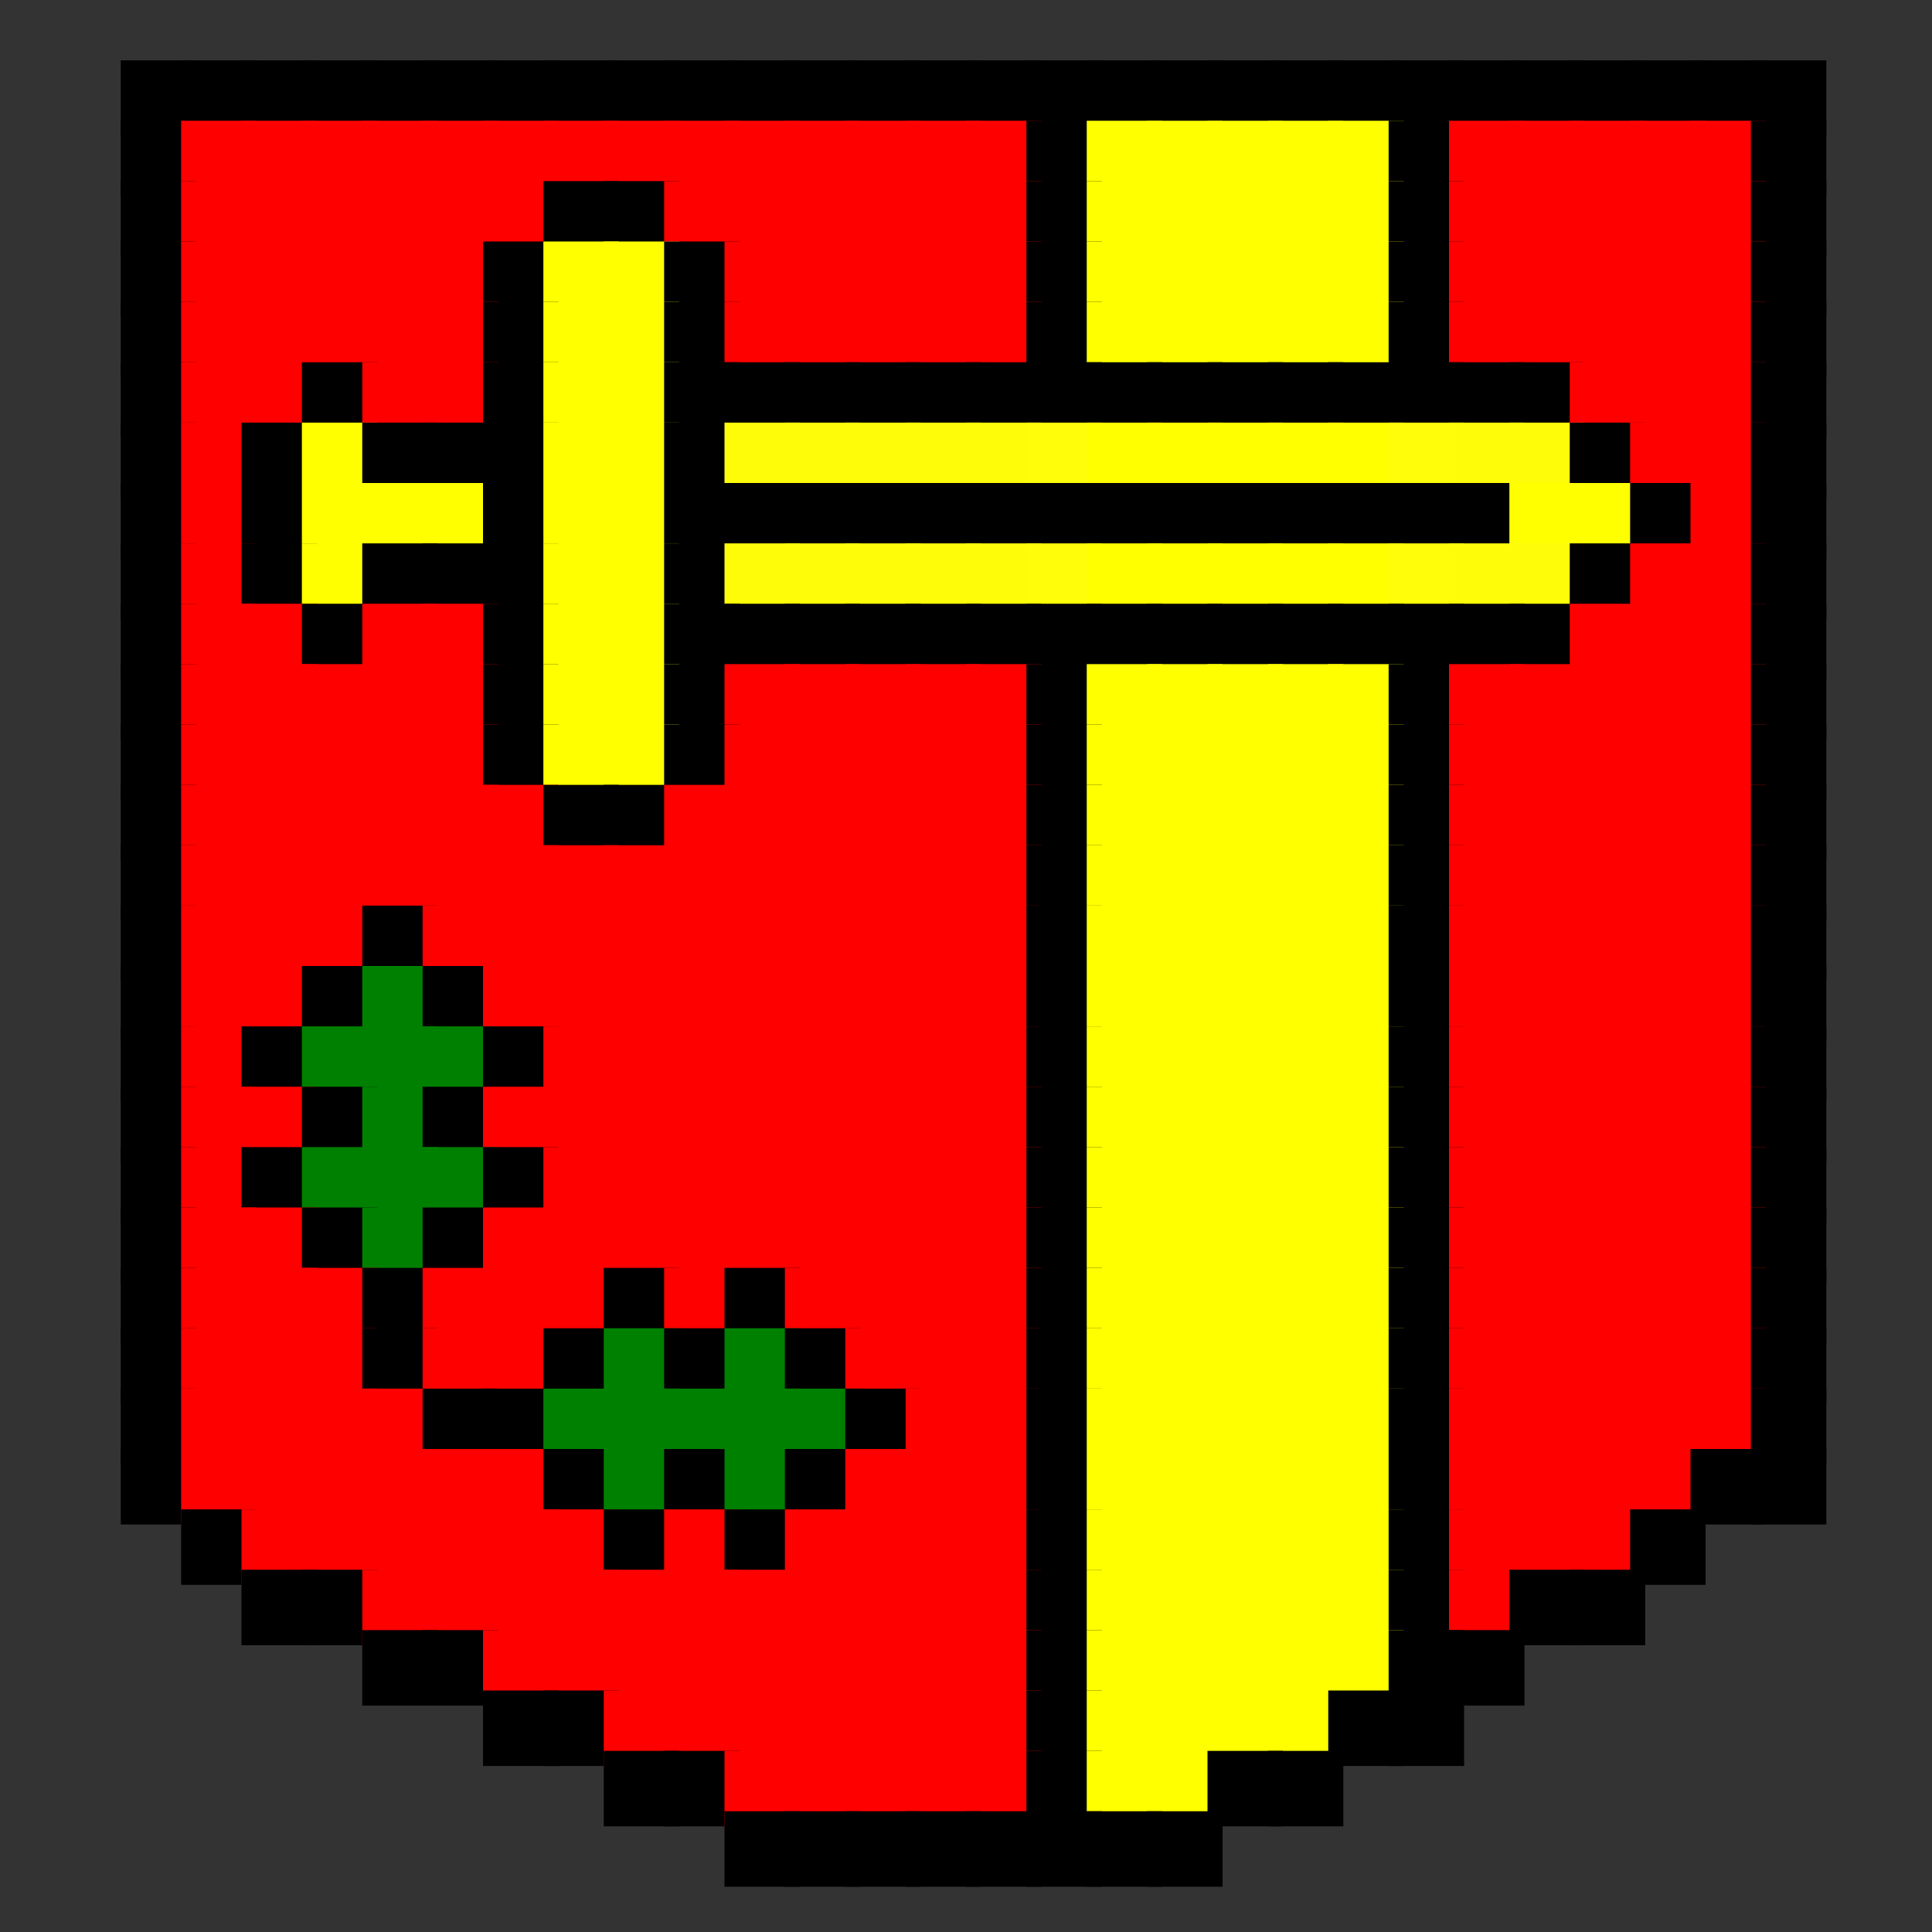 <?xml version="1.0" encoding="utf-8" ?>
<svg baseProfile="full" height="128px" version="1.1" width="128px" xmlns="http://www.w3.org/2000/svg" xmlns:ev="http://www.w3.org/2001/xml-events" xmlns:xlink="http://www.w3.org/1999/xlink"><rect width="100%" height="100%" fill="#333333" stroke="none"/><defs /><rect fill="rgb(0,0,0)" height="5px" width="5px" x="8px" y="4px" /><rect fill="rgb(0,0,0)" height="5px" width="5px" x="12px" y="4px" /><rect fill="rgb(0,0,0)" height="5px" width="5px" x="16px" y="4px" /><rect fill="rgb(0,0,0)" height="5px" width="5px" x="20px" y="4px" /><rect fill="rgb(0,0,0)" height="5px" width="5px" x="24px" y="4px" /><rect fill="rgb(0,0,0)" height="5px" width="5px" x="28px" y="4px" /><rect fill="rgb(0,0,0)" height="5px" width="5px" x="32px" y="4px" /><rect fill="rgb(0,0,0)" height="5px" width="5px" x="36px" y="4px" /><rect fill="rgb(0,0,0)" height="5px" width="5px" x="40px" y="4px" /><rect fill="rgb(0,0,0)" height="5px" width="5px" x="44px" y="4px" /><rect fill="rgb(0,0,0)" height="5px" width="5px" x="48px" y="4px" /><rect fill="rgb(0,0,0)" height="5px" width="5px" x="52px" y="4px" /><rect fill="rgb(0,0,0)" height="5px" width="5px" x="56px" y="4px" /><rect fill="rgb(0,0,0)" height="5px" width="5px" x="60px" y="4px" /><rect fill="rgb(0,0,0)" height="5px" width="5px" x="64px" y="4px" /><rect fill="rgb(0,0,0)" height="5px" width="5px" x="68px" y="4px" /><rect fill="rgb(0,0,0)" height="5px" width="5px" x="72px" y="4px" /><rect fill="rgb(0,0,0)" height="5px" width="5px" x="76px" y="4px" /><rect fill="rgb(0,0,0)" height="5px" width="5px" x="80px" y="4px" /><rect fill="rgb(0,0,0)" height="5px" width="5px" x="84px" y="4px" /><rect fill="rgb(0,0,0)" height="5px" width="5px" x="88px" y="4px" /><rect fill="rgb(0,0,0)" height="5px" width="5px" x="92px" y="4px" /><rect fill="rgb(0,0,0)" height="5px" width="5px" x="96px" y="4px" /><rect fill="rgb(0,0,0)" height="5px" width="5px" x="100px" y="4px" /><rect fill="rgb(0,0,0)" height="5px" width="5px" x="104px" y="4px" /><rect fill="rgb(0,0,0)" height="5px" width="5px" x="108px" y="4px" /><rect fill="rgb(0,0,0)" height="5px" width="5px" x="112px" y="4px" /><rect fill="rgb(0,0,0)" height="5px" width="5px" x="116px" y="4px" /><rect fill="rgb(0,0,0)" height="5px" width="5px" x="8px" y="8px" /><rect fill="rgb(255,0,0)" height="5px" width="5px" x="12px" y="8px" /><rect fill="rgb(255,0,0)" height="5px" width="5px" x="16px" y="8px" /><rect fill="rgb(255,0,0)" height="5px" width="5px" x="20px" y="8px" /><rect fill="rgb(255,0,0)" height="5px" width="5px" x="24px" y="8px" /><rect fill="rgb(255,0,0)" height="5px" width="5px" x="28px" y="8px" /><rect fill="rgb(255,0,0)" height="5px" width="5px" x="32px" y="8px" /><rect fill="rgb(255,0,0)" height="5px" width="5px" x="36px" y="8px" /><rect fill="rgb(255,0,0)" height="5px" width="5px" x="40px" y="8px" /><rect fill="rgb(255,0,0)" height="5px" width="5px" x="44px" y="8px" /><rect fill="rgb(255,0,0)" height="5px" width="5px" x="48px" y="8px" /><rect fill="rgb(255,0,0)" height="5px" width="5px" x="52px" y="8px" /><rect fill="rgb(255,0,0)" height="5px" width="5px" x="56px" y="8px" /><rect fill="rgb(255,0,0)" height="5px" width="5px" x="60px" y="8px" /><rect fill="rgb(255,0,0)" height="5px" width="5px" x="64px" y="8px" /><rect fill="rgb(0,0,0)" height="5px" width="5px" x="68px" y="8px" /><rect fill="rgb(255,255,0)" height="5px" width="5px" x="72px" y="8px" /><rect fill="rgb(255,255,0)" height="5px" width="5px" x="76px" y="8px" /><rect fill="rgb(255,255,0)" height="5px" width="5px" x="80px" y="8px" /><rect fill="rgb(255,255,0)" height="5px" width="5px" x="84px" y="8px" /><rect fill="rgb(255,255,0)" height="5px" width="5px" x="88px" y="8px" /><rect fill="rgb(0,0,0)" height="5px" width="5px" x="92px" y="8px" /><rect fill="rgb(255,0,0)" height="5px" width="5px" x="96px" y="8px" /><rect fill="rgb(255,0,0)" height="5px" width="5px" x="100px" y="8px" /><rect fill="rgb(255,0,0)" height="5px" width="5px" x="104px" y="8px" /><rect fill="rgb(255,0,0)" height="5px" width="5px" x="108px" y="8px" /><rect fill="rgb(255,0,0)" height="5px" width="5px" x="112px" y="8px" /><rect fill="rgb(0,0,0)" height="5px" width="5px" x="116px" y="8px" /><rect fill="rgb(0,0,0)" height="5px" width="5px" x="8px" y="12px" /><rect fill="rgb(255,0,0)" height="5px" width="5px" x="12px" y="12px" /><rect fill="rgb(255,0,0)" height="5px" width="5px" x="16px" y="12px" /><rect fill="rgb(255,0,0)" height="5px" width="5px" x="20px" y="12px" /><rect fill="rgb(255,0,0)" height="5px" width="5px" x="24px" y="12px" /><rect fill="rgb(255,0,0)" height="5px" width="5px" x="28px" y="12px" /><rect fill="rgb(255,0,0)" height="5px" width="5px" x="32px" y="12px" /><rect fill="rgb(0,0,0)" height="5px" width="5px" x="36px" y="12px" /><rect fill="rgb(0,0,0)" height="5px" width="5px" x="40px" y="12px" /><rect fill="rgb(255,0,0)" height="5px" width="5px" x="44px" y="12px" /><rect fill="rgb(255,0,0)" height="5px" width="5px" x="48px" y="12px" /><rect fill="rgb(255,0,0)" height="5px" width="5px" x="52px" y="12px" /><rect fill="rgb(255,0,0)" height="5px" width="5px" x="56px" y="12px" /><rect fill="rgb(255,0,0)" height="5px" width="5px" x="60px" y="12px" /><rect fill="rgb(255,0,0)" height="5px" width="5px" x="64px" y="12px" /><rect fill="rgb(0,0,0)" height="5px" width="5px" x="68px" y="12px" /><rect fill="rgb(255,255,0)" height="5px" width="5px" x="72px" y="12px" /><rect fill="rgb(255,255,0)" height="5px" width="5px" x="76px" y="12px" /><rect fill="rgb(255,255,0)" height="5px" width="5px" x="80px" y="12px" /><rect fill="rgb(255,255,0)" height="5px" width="5px" x="84px" y="12px" /><rect fill="rgb(255,255,0)" height="5px" width="5px" x="88px" y="12px" /><rect fill="rgb(0,0,0)" height="5px" width="5px" x="92px" y="12px" /><rect fill="rgb(255,0,0)" height="5px" width="5px" x="96px" y="12px" /><rect fill="rgb(255,0,0)" height="5px" width="5px" x="100px" y="12px" /><rect fill="rgb(255,0,0)" height="5px" width="5px" x="104px" y="12px" /><rect fill="rgb(255,0,0)" height="5px" width="5px" x="108px" y="12px" /><rect fill="rgb(255,0,0)" height="5px" width="5px" x="112px" y="12px" /><rect fill="rgb(0,0,0)" height="5px" width="5px" x="116px" y="12px" /><rect fill="rgb(0,0,0)" height="5px" width="5px" x="8px" y="16px" /><rect fill="rgb(255,0,0)" height="5px" width="5px" x="12px" y="16px" /><rect fill="rgb(255,0,0)" height="5px" width="5px" x="16px" y="16px" /><rect fill="rgb(255,0,0)" height="5px" width="5px" x="20px" y="16px" /><rect fill="rgb(255,0,0)" height="5px" width="5px" x="24px" y="16px" /><rect fill="rgb(255,0,0)" height="5px" width="5px" x="28px" y="16px" /><rect fill="rgb(0,0,0)" height="5px" width="5px" x="32px" y="16px" /><rect fill="rgb(255,255,0)" height="5px" width="5px" x="36px" y="16px" /><rect fill="rgb(255,255,0)" height="5px" width="5px" x="40px" y="16px" /><rect fill="rgb(0,0,0)" height="5px" width="5px" x="44px" y="16px" /><rect fill="rgb(255,0,0)" height="5px" width="5px" x="48px" y="16px" /><rect fill="rgb(255,0,0)" height="5px" width="5px" x="52px" y="16px" /><rect fill="rgb(255,0,0)" height="5px" width="5px" x="56px" y="16px" /><rect fill="rgb(255,0,0)" height="5px" width="5px" x="60px" y="16px" /><rect fill="rgb(255,0,0)" height="5px" width="5px" x="64px" y="16px" /><rect fill="rgb(0,0,0)" height="5px" width="5px" x="68px" y="16px" /><rect fill="rgb(255,255,0)" height="5px" width="5px" x="72px" y="16px" /><rect fill="rgb(255,255,0)" height="5px" width="5px" x="76px" y="16px" /><rect fill="rgb(255,255,0)" height="5px" width="5px" x="80px" y="16px" /><rect fill="rgb(255,255,0)" height="5px" width="5px" x="84px" y="16px" /><rect fill="rgb(255,255,0)" height="5px" width="5px" x="88px" y="16px" /><rect fill="rgb(0,0,0)" height="5px" width="5px" x="92px" y="16px" /><rect fill="rgb(255,0,0)" height="5px" width="5px" x="96px" y="16px" /><rect fill="rgb(255,0,0)" height="5px" width="5px" x="100px" y="16px" /><rect fill="rgb(255,0,0)" height="5px" width="5px" x="104px" y="16px" /><rect fill="rgb(255,0,0)" height="5px" width="5px" x="108px" y="16px" /><rect fill="rgb(255,0,0)" height="5px" width="5px" x="112px" y="16px" /><rect fill="rgb(0,0,0)" height="5px" width="5px" x="116px" y="16px" /><rect fill="rgb(0,0,0)" height="5px" width="5px" x="8px" y="20px" /><rect fill="rgb(255,0,0)" height="5px" width="5px" x="12px" y="20px" /><rect fill="rgb(255,0,0)" height="5px" width="5px" x="16px" y="20px" /><rect fill="rgb(255,0,0)" height="5px" width="5px" x="20px" y="20px" /><rect fill="rgb(255,0,0)" height="5px" width="5px" x="24px" y="20px" /><rect fill="rgb(255,0,0)" height="5px" width="5px" x="28px" y="20px" /><rect fill="rgb(0,0,0)" height="5px" width="5px" x="32px" y="20px" /><rect fill="rgb(255,255,0)" height="5px" width="5px" x="36px" y="20px" /><rect fill="rgb(255,255,0)" height="5px" width="5px" x="40px" y="20px" /><rect fill="rgb(0,0,0)" height="5px" width="5px" x="44px" y="20px" /><rect fill="rgb(255,0,0)" height="5px" width="5px" x="48px" y="20px" /><rect fill="rgb(255,0,0)" height="5px" width="5px" x="52px" y="20px" /><rect fill="rgb(255,0,0)" height="5px" width="5px" x="56px" y="20px" /><rect fill="rgb(255,0,0)" height="5px" width="5px" x="60px" y="20px" /><rect fill="rgb(255,0,0)" height="5px" width="5px" x="64px" y="20px" /><rect fill="rgb(0,0,0)" height="5px" width="5px" x="68px" y="20px" /><rect fill="rgb(255,255,0)" height="5px" width="5px" x="72px" y="20px" /><rect fill="rgb(255,255,0)" height="5px" width="5px" x="76px" y="20px" /><rect fill="rgb(255,255,0)" height="5px" width="5px" x="80px" y="20px" /><rect fill="rgb(255,255,0)" height="5px" width="5px" x="84px" y="20px" /><rect fill="rgb(255,255,0)" height="5px" width="5px" x="88px" y="20px" /><rect fill="rgb(0,0,0)" height="5px" width="5px" x="92px" y="20px" /><rect fill="rgb(255,0,0)" height="5px" width="5px" x="96px" y="20px" /><rect fill="rgb(255,0,0)" height="5px" width="5px" x="100px" y="20px" /><rect fill="rgb(255,0,0)" height="5px" width="5px" x="104px" y="20px" /><rect fill="rgb(255,0,0)" height="5px" width="5px" x="108px" y="20px" /><rect fill="rgb(255,0,0)" height="5px" width="5px" x="112px" y="20px" /><rect fill="rgb(0,0,0)" height="5px" width="5px" x="116px" y="20px" /><rect fill="rgb(0,0,0)" height="5px" width="5px" x="8px" y="24px" /><rect fill="rgb(255,0,0)" height="5px" width="5px" x="12px" y="24px" /><rect fill="rgb(255,0,0)" height="5px" width="5px" x="16px" y="24px" /><rect fill="rgb(0,0,0)" height="5px" width="5px" x="20px" y="24px" /><rect fill="rgb(255,0,0)" height="5px" width="5px" x="24px" y="24px" /><rect fill="rgb(255,0,0)" height="5px" width="5px" x="28px" y="24px" /><rect fill="rgb(0,0,0)" height="5px" width="5px" x="32px" y="24px" /><rect fill="rgb(255,255,0)" height="5px" width="5px" x="36px" y="24px" /><rect fill="rgb(255,255,0)" height="5px" width="5px" x="40px" y="24px" /><rect fill="rgb(0,0,0)" height="5px" width="5px" x="44px" y="24px" /><rect fill="rgb(0,0,0)" height="5px" width="5px" x="48px" y="24px" /><rect fill="rgb(0,0,0)" height="5px" width="5px" x="52px" y="24px" /><rect fill="rgb(0,0,0)" height="5px" width="5px" x="56px" y="24px" /><rect fill="rgb(0,0,0)" height="5px" width="5px" x="60px" y="24px" /><rect fill="rgb(0,0,0)" height="5px" width="5px" x="64px" y="24px" /><rect fill="rgb(0,0,0)" height="5px" width="5px" x="68px" y="24px" /><rect fill="rgb(0,0,0)" height="5px" width="5px" x="72px" y="24px" /><rect fill="rgb(0,0,0)" height="5px" width="5px" x="76px" y="24px" /><rect fill="rgb(0,0,0)" height="5px" width="5px" x="80px" y="24px" /><rect fill="rgb(0,0,0)" height="5px" width="5px" x="84px" y="24px" /><rect fill="rgb(0,0,0)" height="5px" width="5px" x="88px" y="24px" /><rect fill="rgb(0,0,0)" height="5px" width="5px" x="92px" y="24px" /><rect fill="rgb(0,0,0)" height="5px" width="5px" x="96px" y="24px" /><rect fill="rgb(0,0,0)" height="5px" width="5px" x="100px" y="24px" /><rect fill="rgb(255,0,0)" height="5px" width="5px" x="104px" y="24px" /><rect fill="rgb(255,0,0)" height="5px" width="5px" x="108px" y="24px" /><rect fill="rgb(255,0,0)" height="5px" width="5px" x="112px" y="24px" /><rect fill="rgb(0,0,0)" height="5px" width="5px" x="116px" y="24px" /><rect fill="rgb(0,0,0)" height="5px" width="5px" x="8px" y="28px" /><rect fill="rgb(255,0,0)" height="5px" width="5px" x="12px" y="28px" /><rect fill="rgb(0,0,0)" height="5px" width="5px" x="16px" y="28px" /><rect fill="rgb(255,255,0)" height="5px" width="5px" x="20px" y="28px" /><rect fill="rgb(0,0,0)" height="5px" width="5px" x="24px" y="28px" /><rect fill="rgb(0,0,0)" height="5px" width="5px" x="28px" y="28px" /><rect fill="rgb(0,0,0)" height="5px" width="5px" x="32px" y="28px" /><rect fill="rgb(255,255,0)" height="5px" width="5px" x="36px" y="28px" /><rect fill="rgb(255,255,0)" height="5px" width="5px" x="40px" y="28px" /><rect fill="rgb(0,0,0)" height="5px" width="5px" x="44px" y="28px" /><rect fill="rgb(255,252,9)" height="5px" width="5px" x="48px" y="28px" /><rect fill="rgb(255,252,9)" height="5px" width="5px" x="52px" y="28px" /><rect fill="rgb(255,252,9)" height="5px" width="5px" x="56px" y="28px" /><rect fill="rgb(255,252,9)" height="5px" width="5px" x="60px" y="28px" /><rect fill="rgb(255,252,9)" height="5px" width="5px" x="64px" y="28px" /><rect fill="rgb(255,253,9)" height="5px" width="5px" x="68px" y="28px" /><rect fill="rgb(255,255,0)" height="5px" width="5px" x="72px" y="28px" /><rect fill="rgb(255,255,0)" height="5px" width="5px" x="76px" y="28px" /><rect fill="rgb(255,255,0)" height="5px" width="5px" x="80px" y="28px" /><rect fill="rgb(255,255,0)" height="5px" width="5px" x="84px" y="28px" /><rect fill="rgb(255,255,0)" height="5px" width="5px" x="88px" y="28px" /><rect fill="rgb(255,253,9)" height="5px" width="5px" x="92px" y="28px" /><rect fill="rgb(255,252,9)" height="5px" width="5px" x="96px" y="28px" /><rect fill="rgb(255,252,9)" height="5px" width="5px" x="100px" y="28px" /><rect fill="rgb(0,0,0)" height="5px" width="5px" x="104px" y="28px" /><rect fill="rgb(255,0,0)" height="5px" width="5px" x="108px" y="28px" /><rect fill="rgb(255,0,0)" height="5px" width="5px" x="112px" y="28px" /><rect fill="rgb(0,0,0)" height="5px" width="5px" x="116px" y="28px" /><rect fill="rgb(0,0,0)" height="5px" width="5px" x="8px" y="32px" /><rect fill="rgb(255,0,0)" height="5px" width="5px" x="12px" y="32px" /><rect fill="rgb(0,0,0)" height="5px" width="5px" x="16px" y="32px" /><rect fill="rgb(255,255,0)" height="5px" width="5px" x="20px" y="32px" /><rect fill="rgb(255,255,0)" height="5px" width="5px" x="24px" y="32px" /><rect fill="rgb(255,255,0)" height="5px" width="5px" x="28px" y="32px" /><rect fill="rgb(0,0,0)" height="5px" width="5px" x="32px" y="32px" /><rect fill="rgb(255,255,0)" height="5px" width="5px" x="36px" y="32px" /><rect fill="rgb(255,255,0)" height="5px" width="5px" x="40px" y="32px" /><rect fill="rgb(0,0,0)" height="5px" width="5px" x="44px" y="32px" /><rect fill="rgb(0,0,0)" height="5px" width="5px" x="48px" y="32px" /><rect fill="rgb(0,0,0)" height="5px" width="5px" x="52px" y="32px" /><rect fill="rgb(0,0,0)" height="5px" width="5px" x="56px" y="32px" /><rect fill="rgb(0,0,0)" height="5px" width="5px" x="60px" y="32px" /><rect fill="rgb(0,0,0)" height="5px" width="5px" x="64px" y="32px" /><rect fill="rgb(0,0,0)" height="5px" width="5px" x="68px" y="32px" /><rect fill="rgb(0,0,0)" height="5px" width="5px" x="72px" y="32px" /><rect fill="rgb(0,0,0)" height="5px" width="5px" x="76px" y="32px" /><rect fill="rgb(0,0,0)" height="5px" width="5px" x="80px" y="32px" /><rect fill="rgb(0,0,0)" height="5px" width="5px" x="84px" y="32px" /><rect fill="rgb(0,0,0)" height="5px" width="5px" x="88px" y="32px" /><rect fill="rgb(0,0,0)" height="5px" width="5px" x="92px" y="32px" /><rect fill="rgb(0,0,0)" height="5px" width="5px" x="96px" y="32px" /><rect fill="rgb(255,255,0)" height="5px" width="5px" x="100px" y="32px" /><rect fill="rgb(255,255,0)" height="5px" width="5px" x="104px" y="32px" /><rect fill="rgb(0,0,0)" height="5px" width="5px" x="108px" y="32px" /><rect fill="rgb(255,0,0)" height="5px" width="5px" x="112px" y="32px" /><rect fill="rgb(0,0,0)" height="5px" width="5px" x="116px" y="32px" /><rect fill="rgb(0,0,0)" height="5px" width="5px" x="8px" y="36px" /><rect fill="rgb(255,0,0)" height="5px" width="5px" x="12px" y="36px" /><rect fill="rgb(0,0,0)" height="5px" width="5px" x="16px" y="36px" /><rect fill="rgb(255,255,0)" height="5px" width="5px" x="20px" y="36px" /><rect fill="rgb(0,0,0)" height="5px" width="5px" x="24px" y="36px" /><rect fill="rgb(0,0,0)" height="5px" width="5px" x="28px" y="36px" /><rect fill="rgb(0,0,0)" height="5px" width="5px" x="32px" y="36px" /><rect fill="rgb(255,255,0)" height="5px" width="5px" x="36px" y="36px" /><rect fill="rgb(255,255,0)" height="5px" width="5px" x="40px" y="36px" /><rect fill="rgb(0,0,0)" height="5px" width="5px" x="44px" y="36px" /><rect fill="rgb(255,252,9)" height="5px" width="5px" x="48px" y="36px" /><rect fill="rgb(255,252,9)" height="5px" width="5px" x="52px" y="36px" /><rect fill="rgb(255,252,9)" height="5px" width="5px" x="56px" y="36px" /><rect fill="rgb(255,252,9)" height="5px" width="5px" x="60px" y="36px" /><rect fill="rgb(255,252,9)" height="5px" width="5px" x="64px" y="36px" /><rect fill="rgb(255,253,9)" height="5px" width="5px" x="68px" y="36px" /><rect fill="rgb(255,255,0)" height="5px" width="5px" x="72px" y="36px" /><rect fill="rgb(255,255,0)" height="5px" width="5px" x="76px" y="36px" /><rect fill="rgb(255,255,0)" height="5px" width="5px" x="80px" y="36px" /><rect fill="rgb(255,255,0)" height="5px" width="5px" x="84px" y="36px" /><rect fill="rgb(255,255,0)" height="5px" width="5px" x="88px" y="36px" /><rect fill="rgb(255,253,9)" height="5px" width="5px" x="92px" y="36px" /><rect fill="rgb(255,252,9)" height="5px" width="5px" x="96px" y="36px" /><rect fill="rgb(255,252,9)" height="5px" width="5px" x="100px" y="36px" /><rect fill="rgb(0,0,0)" height="5px" width="5px" x="104px" y="36px" /><rect fill="rgb(255,0,0)" height="5px" width="5px" x="108px" y="36px" /><rect fill="rgb(255,0,0)" height="5px" width="5px" x="112px" y="36px" /><rect fill="rgb(0,0,0)" height="5px" width="5px" x="116px" y="36px" /><rect fill="rgb(0,0,0)" height="5px" width="5px" x="8px" y="40px" /><rect fill="rgb(255,0,0)" height="5px" width="5px" x="12px" y="40px" /><rect fill="rgb(255,0,0)" height="5px" width="5px" x="16px" y="40px" /><rect fill="rgb(0,0,0)" height="5px" width="5px" x="20px" y="40px" /><rect fill="rgb(255,0,0)" height="5px" width="5px" x="24px" y="40px" /><rect fill="rgb(255,0,0)" height="5px" width="5px" x="28px" y="40px" /><rect fill="rgb(0,0,0)" height="5px" width="5px" x="32px" y="40px" /><rect fill="rgb(255,255,0)" height="5px" width="5px" x="36px" y="40px" /><rect fill="rgb(255,255,0)" height="5px" width="5px" x="40px" y="40px" /><rect fill="rgb(0,0,0)" height="5px" width="5px" x="44px" y="40px" /><rect fill="rgb(0,0,0)" height="5px" width="5px" x="48px" y="40px" /><rect fill="rgb(0,0,0)" height="5px" width="5px" x="52px" y="40px" /><rect fill="rgb(0,0,0)" height="5px" width="5px" x="56px" y="40px" /><rect fill="rgb(0,0,0)" height="5px" width="5px" x="60px" y="40px" /><rect fill="rgb(0,0,0)" height="5px" width="5px" x="64px" y="40px" /><rect fill="rgb(0,0,0)" height="5px" width="5px" x="68px" y="40px" /><rect fill="rgb(0,0,0)" height="5px" width="5px" x="72px" y="40px" /><rect fill="rgb(0,0,0)" height="5px" width="5px" x="76px" y="40px" /><rect fill="rgb(0,0,0)" height="5px" width="5px" x="80px" y="40px" /><rect fill="rgb(0,0,0)" height="5px" width="5px" x="84px" y="40px" /><rect fill="rgb(0,0,0)" height="5px" width="5px" x="88px" y="40px" /><rect fill="rgb(0,0,0)" height="5px" width="5px" x="92px" y="40px" /><rect fill="rgb(0,0,0)" height="5px" width="5px" x="96px" y="40px" /><rect fill="rgb(0,0,0)" height="5px" width="5px" x="100px" y="40px" /><rect fill="rgb(255,0,0)" height="5px" width="5px" x="104px" y="40px" /><rect fill="rgb(255,0,0)" height="5px" width="5px" x="108px" y="40px" /><rect fill="rgb(255,0,0)" height="5px" width="5px" x="112px" y="40px" /><rect fill="rgb(0,0,0)" height="5px" width="5px" x="116px" y="40px" /><rect fill="rgb(0,0,0)" height="5px" width="5px" x="8px" y="44px" /><rect fill="rgb(255,0,0)" height="5px" width="5px" x="12px" y="44px" /><rect fill="rgb(255,0,0)" height="5px" width="5px" x="16px" y="44px" /><rect fill="rgb(255,0,0)" height="5px" width="5px" x="20px" y="44px" /><rect fill="rgb(255,0,0)" height="5px" width="5px" x="24px" y="44px" /><rect fill="rgb(255,0,0)" height="5px" width="5px" x="28px" y="44px" /><rect fill="rgb(0,0,0)" height="5px" width="5px" x="32px" y="44px" /><rect fill="rgb(255,255,0)" height="5px" width="5px" x="36px" y="44px" /><rect fill="rgb(255,255,0)" height="5px" width="5px" x="40px" y="44px" /><rect fill="rgb(0,0,0)" height="5px" width="5px" x="44px" y="44px" /><rect fill="rgb(255,0,0)" height="5px" width="5px" x="48px" y="44px" /><rect fill="rgb(255,0,0)" height="5px" width="5px" x="52px" y="44px" /><rect fill="rgb(255,0,0)" height="5px" width="5px" x="56px" y="44px" /><rect fill="rgb(255,0,0)" height="5px" width="5px" x="60px" y="44px" /><rect fill="rgb(255,0,0)" height="5px" width="5px" x="64px" y="44px" /><rect fill="rgb(0,0,0)" height="5px" width="5px" x="68px" y="44px" /><rect fill="rgb(255,255,0)" height="5px" width="5px" x="72px" y="44px" /><rect fill="rgb(255,255,0)" height="5px" width="5px" x="76px" y="44px" /><rect fill="rgb(255,255,0)" height="5px" width="5px" x="80px" y="44px" /><rect fill="rgb(255,255,0)" height="5px" width="5px" x="84px" y="44px" /><rect fill="rgb(255,255,0)" height="5px" width="5px" x="88px" y="44px" /><rect fill="rgb(0,0,0)" height="5px" width="5px" x="92px" y="44px" /><rect fill="rgb(255,0,0)" height="5px" width="5px" x="96px" y="44px" /><rect fill="rgb(255,0,0)" height="5px" width="5px" x="100px" y="44px" /><rect fill="rgb(255,0,0)" height="5px" width="5px" x="104px" y="44px" /><rect fill="rgb(255,0,0)" height="5px" width="5px" x="108px" y="44px" /><rect fill="rgb(255,0,0)" height="5px" width="5px" x="112px" y="44px" /><rect fill="rgb(0,0,0)" height="5px" width="5px" x="116px" y="44px" /><rect fill="rgb(0,0,0)" height="5px" width="5px" x="8px" y="48px" /><rect fill="rgb(255,0,0)" height="5px" width="5px" x="12px" y="48px" /><rect fill="rgb(255,0,0)" height="5px" width="5px" x="16px" y="48px" /><rect fill="rgb(255,0,0)" height="5px" width="5px" x="20px" y="48px" /><rect fill="rgb(255,0,0)" height="5px" width="5px" x="24px" y="48px" /><rect fill="rgb(255,0,0)" height="5px" width="5px" x="28px" y="48px" /><rect fill="rgb(0,0,0)" height="5px" width="5px" x="32px" y="48px" /><rect fill="rgb(255,255,0)" height="5px" width="5px" x="36px" y="48px" /><rect fill="rgb(255,255,0)" height="5px" width="5px" x="40px" y="48px" /><rect fill="rgb(0,0,0)" height="5px" width="5px" x="44px" y="48px" /><rect fill="rgb(255,0,0)" height="5px" width="5px" x="48px" y="48px" /><rect fill="rgb(255,0,0)" height="5px" width="5px" x="52px" y="48px" /><rect fill="rgb(255,0,0)" height="5px" width="5px" x="56px" y="48px" /><rect fill="rgb(255,0,0)" height="5px" width="5px" x="60px" y="48px" /><rect fill="rgb(255,0,0)" height="5px" width="5px" x="64px" y="48px" /><rect fill="rgb(0,0,0)" height="5px" width="5px" x="68px" y="48px" /><rect fill="rgb(255,255,0)" height="5px" width="5px" x="72px" y="48px" /><rect fill="rgb(255,255,0)" height="5px" width="5px" x="76px" y="48px" /><rect fill="rgb(255,255,0)" height="5px" width="5px" x="80px" y="48px" /><rect fill="rgb(255,255,0)" height="5px" width="5px" x="84px" y="48px" /><rect fill="rgb(255,255,0)" height="5px" width="5px" x="88px" y="48px" /><rect fill="rgb(0,0,0)" height="5px" width="5px" x="92px" y="48px" /><rect fill="rgb(255,0,0)" height="5px" width="5px" x="96px" y="48px" /><rect fill="rgb(255,0,0)" height="5px" width="5px" x="100px" y="48px" /><rect fill="rgb(255,0,0)" height="5px" width="5px" x="104px" y="48px" /><rect fill="rgb(255,0,0)" height="5px" width="5px" x="108px" y="48px" /><rect fill="rgb(255,0,0)" height="5px" width="5px" x="112px" y="48px" /><rect fill="rgb(0,0,0)" height="5px" width="5px" x="116px" y="48px" /><rect fill="rgb(0,0,0)" height="5px" width="5px" x="8px" y="52px" /><rect fill="rgb(255,0,0)" height="5px" width="5px" x="12px" y="52px" /><rect fill="rgb(255,0,0)" height="5px" width="5px" x="16px" y="52px" /><rect fill="rgb(255,0,0)" height="5px" width="5px" x="20px" y="52px" /><rect fill="rgb(255,0,0)" height="5px" width="5px" x="24px" y="52px" /><rect fill="rgb(255,0,0)" height="5px" width="5px" x="28px" y="52px" /><rect fill="rgb(255,0,0)" height="5px" width="5px" x="32px" y="52px" /><rect fill="rgb(0,0,0)" height="5px" width="5px" x="36px" y="52px" /><rect fill="rgb(0,0,0)" height="5px" width="5px" x="40px" y="52px" /><rect fill="rgb(255,0,0)" height="5px" width="5px" x="44px" y="52px" /><rect fill="rgb(255,0,0)" height="5px" width="5px" x="48px" y="52px" /><rect fill="rgb(255,0,0)" height="5px" width="5px" x="52px" y="52px" /><rect fill="rgb(255,0,0)" height="5px" width="5px" x="56px" y="52px" /><rect fill="rgb(255,0,0)" height="5px" width="5px" x="60px" y="52px" /><rect fill="rgb(255,0,0)" height="5px" width="5px" x="64px" y="52px" /><rect fill="rgb(0,0,0)" height="5px" width="5px" x="68px" y="52px" /><rect fill="rgb(255,255,0)" height="5px" width="5px" x="72px" y="52px" /><rect fill="rgb(255,255,0)" height="5px" width="5px" x="76px" y="52px" /><rect fill="rgb(255,255,0)" height="5px" width="5px" x="80px" y="52px" /><rect fill="rgb(255,255,0)" height="5px" width="5px" x="84px" y="52px" /><rect fill="rgb(255,255,0)" height="5px" width="5px" x="88px" y="52px" /><rect fill="rgb(0,0,0)" height="5px" width="5px" x="92px" y="52px" /><rect fill="rgb(255,0,0)" height="5px" width="5px" x="96px" y="52px" /><rect fill="rgb(255,0,0)" height="5px" width="5px" x="100px" y="52px" /><rect fill="rgb(255,0,0)" height="5px" width="5px" x="104px" y="52px" /><rect fill="rgb(255,0,0)" height="5px" width="5px" x="108px" y="52px" /><rect fill="rgb(255,0,0)" height="5px" width="5px" x="112px" y="52px" /><rect fill="rgb(0,0,0)" height="5px" width="5px" x="116px" y="52px" /><rect fill="rgb(0,0,0)" height="5px" width="5px" x="8px" y="56px" /><rect fill="rgb(255,0,0)" height="5px" width="5px" x="12px" y="56px" /><rect fill="rgb(255,0,0)" height="5px" width="5px" x="16px" y="56px" /><rect fill="rgb(255,0,0)" height="5px" width="5px" x="20px" y="56px" /><rect fill="rgb(255,0,0)" height="5px" width="5px" x="24px" y="56px" /><rect fill="rgb(255,0,0)" height="5px" width="5px" x="28px" y="56px" /><rect fill="rgb(255,0,0)" height="5px" width="5px" x="32px" y="56px" /><rect fill="rgb(255,0,0)" height="5px" width="5px" x="36px" y="56px" /><rect fill="rgb(255,0,0)" height="5px" width="5px" x="40px" y="56px" /><rect fill="rgb(255,0,0)" height="5px" width="5px" x="44px" y="56px" /><rect fill="rgb(255,0,0)" height="5px" width="5px" x="48px" y="56px" /><rect fill="rgb(255,0,0)" height="5px" width="5px" x="52px" y="56px" /><rect fill="rgb(255,0,0)" height="5px" width="5px" x="56px" y="56px" /><rect fill="rgb(255,0,0)" height="5px" width="5px" x="60px" y="56px" /><rect fill="rgb(255,0,0)" height="5px" width="5px" x="64px" y="56px" /><rect fill="rgb(0,0,0)" height="5px" width="5px" x="68px" y="56px" /><rect fill="rgb(255,255,0)" height="5px" width="5px" x="72px" y="56px" /><rect fill="rgb(255,255,0)" height="5px" width="5px" x="76px" y="56px" /><rect fill="rgb(255,255,0)" height="5px" width="5px" x="80px" y="56px" /><rect fill="rgb(255,255,0)" height="5px" width="5px" x="84px" y="56px" /><rect fill="rgb(255,255,0)" height="5px" width="5px" x="88px" y="56px" /><rect fill="rgb(0,0,0)" height="5px" width="5px" x="92px" y="56px" /><rect fill="rgb(255,0,0)" height="5px" width="5px" x="96px" y="56px" /><rect fill="rgb(255,0,0)" height="5px" width="5px" x="100px" y="56px" /><rect fill="rgb(255,0,0)" height="5px" width="5px" x="104px" y="56px" /><rect fill="rgb(255,0,0)" height="5px" width="5px" x="108px" y="56px" /><rect fill="rgb(255,0,0)" height="5px" width="5px" x="112px" y="56px" /><rect fill="rgb(0,0,0)" height="5px" width="5px" x="116px" y="56px" /><rect fill="rgb(0,0,0)" height="5px" width="5px" x="8px" y="60px" /><rect fill="rgb(255,0,0)" height="5px" width="5px" x="12px" y="60px" /><rect fill="rgb(255,0,0)" height="5px" width="5px" x="16px" y="60px" /><rect fill="rgb(255,0,0)" height="5px" width="5px" x="20px" y="60px" /><rect fill="rgb(0,0,0)" height="5px" width="5px" x="24px" y="60px" /><rect fill="rgb(255,0,0)" height="5px" width="5px" x="28px" y="60px" /><rect fill="rgb(255,0,0)" height="5px" width="5px" x="32px" y="60px" /><rect fill="rgb(255,0,0)" height="5px" width="5px" x="36px" y="60px" /><rect fill="rgb(255,0,0)" height="5px" width="5px" x="40px" y="60px" /><rect fill="rgb(255,0,0)" height="5px" width="5px" x="44px" y="60px" /><rect fill="rgb(255,0,0)" height="5px" width="5px" x="48px" y="60px" /><rect fill="rgb(255,0,0)" height="5px" width="5px" x="52px" y="60px" /><rect fill="rgb(255,0,0)" height="5px" width="5px" x="56px" y="60px" /><rect fill="rgb(255,0,0)" height="5px" width="5px" x="60px" y="60px" /><rect fill="rgb(255,0,0)" height="5px" width="5px" x="64px" y="60px" /><rect fill="rgb(0,0,0)" height="5px" width="5px" x="68px" y="60px" /><rect fill="rgb(255,255,0)" height="5px" width="5px" x="72px" y="60px" /><rect fill="rgb(255,255,0)" height="5px" width="5px" x="76px" y="60px" /><rect fill="rgb(255,255,0)" height="5px" width="5px" x="80px" y="60px" /><rect fill="rgb(255,255,0)" height="5px" width="5px" x="84px" y="60px" /><rect fill="rgb(255,255,0)" height="5px" width="5px" x="88px" y="60px" /><rect fill="rgb(0,0,0)" height="5px" width="5px" x="92px" y="60px" /><rect fill="rgb(255,0,0)" height="5px" width="5px" x="96px" y="60px" /><rect fill="rgb(255,0,0)" height="5px" width="5px" x="100px" y="60px" /><rect fill="rgb(255,0,0)" height="5px" width="5px" x="104px" y="60px" /><rect fill="rgb(255,0,0)" height="5px" width="5px" x="108px" y="60px" /><rect fill="rgb(255,0,0)" height="5px" width="5px" x="112px" y="60px" /><rect fill="rgb(0,0,0)" height="5px" width="5px" x="116px" y="60px" /><rect fill="rgb(0,0,0)" height="5px" width="5px" x="8px" y="64px" /><rect fill="rgb(255,0,0)" height="5px" width="5px" x="12px" y="64px" /><rect fill="rgb(255,0,0)" height="5px" width="5px" x="16px" y="64px" /><rect fill="rgb(0,0,0)" height="5px" width="5px" x="20px" y="64px" /><rect fill="rgb(0,128,0)" height="5px" width="5px" x="24px" y="64px" /><rect fill="rgb(0,0,0)" height="5px" width="5px" x="28px" y="64px" /><rect fill="rgb(255,0,0)" height="5px" width="5px" x="32px" y="64px" /><rect fill="rgb(255,0,0)" height="5px" width="5px" x="36px" y="64px" /><rect fill="rgb(255,0,0)" height="5px" width="5px" x="40px" y="64px" /><rect fill="rgb(255,0,0)" height="5px" width="5px" x="44px" y="64px" /><rect fill="rgb(255,0,0)" height="5px" width="5px" x="48px" y="64px" /><rect fill="rgb(255,0,0)" height="5px" width="5px" x="52px" y="64px" /><rect fill="rgb(255,0,0)" height="5px" width="5px" x="56px" y="64px" /><rect fill="rgb(255,0,0)" height="5px" width="5px" x="60px" y="64px" /><rect fill="rgb(255,0,0)" height="5px" width="5px" x="64px" y="64px" /><rect fill="rgb(0,0,0)" height="5px" width="5px" x="68px" y="64px" /><rect fill="rgb(255,255,0)" height="5px" width="5px" x="72px" y="64px" /><rect fill="rgb(255,255,0)" height="5px" width="5px" x="76px" y="64px" /><rect fill="rgb(255,255,0)" height="5px" width="5px" x="80px" y="64px" /><rect fill="rgb(255,255,0)" height="5px" width="5px" x="84px" y="64px" /><rect fill="rgb(255,255,0)" height="5px" width="5px" x="88px" y="64px" /><rect fill="rgb(0,0,0)" height="5px" width="5px" x="92px" y="64px" /><rect fill="rgb(255,0,0)" height="5px" width="5px" x="96px" y="64px" /><rect fill="rgb(255,0,0)" height="5px" width="5px" x="100px" y="64px" /><rect fill="rgb(255,0,0)" height="5px" width="5px" x="104px" y="64px" /><rect fill="rgb(255,0,0)" height="5px" width="5px" x="108px" y="64px" /><rect fill="rgb(255,0,0)" height="5px" width="5px" x="112px" y="64px" /><rect fill="rgb(0,0,0)" height="5px" width="5px" x="116px" y="64px" /><rect fill="rgb(0,0,0)" height="5px" width="5px" x="8px" y="68px" /><rect fill="rgb(255,0,0)" height="5px" width="5px" x="12px" y="68px" /><rect fill="rgb(0,0,0)" height="5px" width="5px" x="16px" y="68px" /><rect fill="rgb(0,128,0)" height="5px" width="5px" x="20px" y="68px" /><rect fill="rgb(0,128,0)" height="5px" width="5px" x="24px" y="68px" /><rect fill="rgb(0,128,0)" height="5px" width="5px" x="28px" y="68px" /><rect fill="rgb(0,0,0)" height="5px" width="5px" x="32px" y="68px" /><rect fill="rgb(255,0,0)" height="5px" width="5px" x="36px" y="68px" /><rect fill="rgb(255,0,0)" height="5px" width="5px" x="40px" y="68px" /><rect fill="rgb(255,0,0)" height="5px" width="5px" x="44px" y="68px" /><rect fill="rgb(255,0,0)" height="5px" width="5px" x="48px" y="68px" /><rect fill="rgb(255,0,0)" height="5px" width="5px" x="52px" y="68px" /><rect fill="rgb(255,0,0)" height="5px" width="5px" x="56px" y="68px" /><rect fill="rgb(255,0,0)" height="5px" width="5px" x="60px" y="68px" /><rect fill="rgb(255,0,0)" height="5px" width="5px" x="64px" y="68px" /><rect fill="rgb(0,0,0)" height="5px" width="5px" x="68px" y="68px" /><rect fill="rgb(255,255,0)" height="5px" width="5px" x="72px" y="68px" /><rect fill="rgb(255,255,0)" height="5px" width="5px" x="76px" y="68px" /><rect fill="rgb(255,255,0)" height="5px" width="5px" x="80px" y="68px" /><rect fill="rgb(255,255,0)" height="5px" width="5px" x="84px" y="68px" /><rect fill="rgb(255,255,0)" height="5px" width="5px" x="88px" y="68px" /><rect fill="rgb(0,0,0)" height="5px" width="5px" x="92px" y="68px" /><rect fill="rgb(255,0,0)" height="5px" width="5px" x="96px" y="68px" /><rect fill="rgb(255,0,0)" height="5px" width="5px" x="100px" y="68px" /><rect fill="rgb(255,0,0)" height="5px" width="5px" x="104px" y="68px" /><rect fill="rgb(255,0,0)" height="5px" width="5px" x="108px" y="68px" /><rect fill="rgb(255,0,0)" height="5px" width="5px" x="112px" y="68px" /><rect fill="rgb(0,0,0)" height="5px" width="5px" x="116px" y="68px" /><rect fill="rgb(0,0,0)" height="5px" width="5px" x="8px" y="72px" /><rect fill="rgb(255,0,0)" height="5px" width="5px" x="12px" y="72px" /><rect fill="rgb(255,0,0)" height="5px" width="5px" x="16px" y="72px" /><rect fill="rgb(0,0,0)" height="5px" width="5px" x="20px" y="72px" /><rect fill="rgb(0,128,0)" height="5px" width="5px" x="24px" y="72px" /><rect fill="rgb(0,0,0)" height="5px" width="5px" x="28px" y="72px" /><rect fill="rgb(255,0,0)" height="5px" width="5px" x="32px" y="72px" /><rect fill="rgb(255,0,0)" height="5px" width="5px" x="36px" y="72px" /><rect fill="rgb(255,0,0)" height="5px" width="5px" x="40px" y="72px" /><rect fill="rgb(255,0,0)" height="5px" width="5px" x="44px" y="72px" /><rect fill="rgb(255,0,0)" height="5px" width="5px" x="48px" y="72px" /><rect fill="rgb(255,0,0)" height="5px" width="5px" x="52px" y="72px" /><rect fill="rgb(255,0,0)" height="5px" width="5px" x="56px" y="72px" /><rect fill="rgb(255,0,0)" height="5px" width="5px" x="60px" y="72px" /><rect fill="rgb(255,0,0)" height="5px" width="5px" x="64px" y="72px" /><rect fill="rgb(0,0,0)" height="5px" width="5px" x="68px" y="72px" /><rect fill="rgb(255,255,0)" height="5px" width="5px" x="72px" y="72px" /><rect fill="rgb(255,255,0)" height="5px" width="5px" x="76px" y="72px" /><rect fill="rgb(255,255,0)" height="5px" width="5px" x="80px" y="72px" /><rect fill="rgb(255,255,0)" height="5px" width="5px" x="84px" y="72px" /><rect fill="rgb(255,255,0)" height="5px" width="5px" x="88px" y="72px" /><rect fill="rgb(0,0,0)" height="5px" width="5px" x="92px" y="72px" /><rect fill="rgb(255,0,0)" height="5px" width="5px" x="96px" y="72px" /><rect fill="rgb(255,0,0)" height="5px" width="5px" x="100px" y="72px" /><rect fill="rgb(255,0,0)" height="5px" width="5px" x="104px" y="72px" /><rect fill="rgb(255,0,0)" height="5px" width="5px" x="108px" y="72px" /><rect fill="rgb(255,0,0)" height="5px" width="5px" x="112px" y="72px" /><rect fill="rgb(0,0,0)" height="5px" width="5px" x="116px" y="72px" /><rect fill="rgb(0,0,0)" height="5px" width="5px" x="8px" y="76px" /><rect fill="rgb(255,0,0)" height="5px" width="5px" x="12px" y="76px" /><rect fill="rgb(0,0,0)" height="5px" width="5px" x="16px" y="76px" /><rect fill="rgb(0,128,0)" height="5px" width="5px" x="20px" y="76px" /><rect fill="rgb(0,128,0)" height="5px" width="5px" x="24px" y="76px" /><rect fill="rgb(0,128,0)" height="5px" width="5px" x="28px" y="76px" /><rect fill="rgb(0,0,0)" height="5px" width="5px" x="32px" y="76px" /><rect fill="rgb(255,0,0)" height="5px" width="5px" x="36px" y="76px" /><rect fill="rgb(255,0,0)" height="5px" width="5px" x="40px" y="76px" /><rect fill="rgb(255,0,0)" height="5px" width="5px" x="44px" y="76px" /><rect fill="rgb(255,0,0)" height="5px" width="5px" x="48px" y="76px" /><rect fill="rgb(255,0,0)" height="5px" width="5px" x="52px" y="76px" /><rect fill="rgb(255,0,0)" height="5px" width="5px" x="56px" y="76px" /><rect fill="rgb(255,0,0)" height="5px" width="5px" x="60px" y="76px" /><rect fill="rgb(255,0,0)" height="5px" width="5px" x="64px" y="76px" /><rect fill="rgb(0,0,0)" height="5px" width="5px" x="68px" y="76px" /><rect fill="rgb(255,255,0)" height="5px" width="5px" x="72px" y="76px" /><rect fill="rgb(255,255,0)" height="5px" width="5px" x="76px" y="76px" /><rect fill="rgb(255,255,0)" height="5px" width="5px" x="80px" y="76px" /><rect fill="rgb(255,255,0)" height="5px" width="5px" x="84px" y="76px" /><rect fill="rgb(255,255,0)" height="5px" width="5px" x="88px" y="76px" /><rect fill="rgb(0,0,0)" height="5px" width="5px" x="92px" y="76px" /><rect fill="rgb(255,0,0)" height="5px" width="5px" x="96px" y="76px" /><rect fill="rgb(255,0,0)" height="5px" width="5px" x="100px" y="76px" /><rect fill="rgb(255,0,0)" height="5px" width="5px" x="104px" y="76px" /><rect fill="rgb(255,0,0)" height="5px" width="5px" x="108px" y="76px" /><rect fill="rgb(255,0,0)" height="5px" width="5px" x="112px" y="76px" /><rect fill="rgb(0,0,0)" height="5px" width="5px" x="116px" y="76px" /><rect fill="rgb(0,0,0)" height="5px" width="5px" x="8px" y="80px" /><rect fill="rgb(255,0,0)" height="5px" width="5px" x="12px" y="80px" /><rect fill="rgb(255,0,0)" height="5px" width="5px" x="16px" y="80px" /><rect fill="rgb(0,0,0)" height="5px" width="5px" x="20px" y="80px" /><rect fill="rgb(0,128,0)" height="5px" width="5px" x="24px" y="80px" /><rect fill="rgb(0,0,0)" height="5px" width="5px" x="28px" y="80px" /><rect fill="rgb(255,0,0)" height="5px" width="5px" x="32px" y="80px" /><rect fill="rgb(255,0,0)" height="5px" width="5px" x="36px" y="80px" /><rect fill="rgb(255,0,0)" height="5px" width="5px" x="40px" y="80px" /><rect fill="rgb(255,0,0)" height="5px" width="5px" x="44px" y="80px" /><rect fill="rgb(255,0,0)" height="5px" width="5px" x="48px" y="80px" /><rect fill="rgb(255,0,0)" height="5px" width="5px" x="52px" y="80px" /><rect fill="rgb(255,0,0)" height="5px" width="5px" x="56px" y="80px" /><rect fill="rgb(255,0,0)" height="5px" width="5px" x="60px" y="80px" /><rect fill="rgb(255,0,0)" height="5px" width="5px" x="64px" y="80px" /><rect fill="rgb(0,0,0)" height="5px" width="5px" x="68px" y="80px" /><rect fill="rgb(255,255,0)" height="5px" width="5px" x="72px" y="80px" /><rect fill="rgb(255,255,0)" height="5px" width="5px" x="76px" y="80px" /><rect fill="rgb(255,255,0)" height="5px" width="5px" x="80px" y="80px" /><rect fill="rgb(255,255,0)" height="5px" width="5px" x="84px" y="80px" /><rect fill="rgb(255,255,0)" height="5px" width="5px" x="88px" y="80px" /><rect fill="rgb(0,0,0)" height="5px" width="5px" x="92px" y="80px" /><rect fill="rgb(255,0,0)" height="5px" width="5px" x="96px" y="80px" /><rect fill="rgb(255,0,0)" height="5px" width="5px" x="100px" y="80px" /><rect fill="rgb(255,0,0)" height="5px" width="5px" x="104px" y="80px" /><rect fill="rgb(255,0,0)" height="5px" width="5px" x="108px" y="80px" /><rect fill="rgb(255,0,0)" height="5px" width="5px" x="112px" y="80px" /><rect fill="rgb(0,0,0)" height="5px" width="5px" x="116px" y="80px" /><rect fill="rgb(0,0,0)" height="5px" width="5px" x="8px" y="84px" /><rect fill="rgb(255,0,0)" height="5px" width="5px" x="12px" y="84px" /><rect fill="rgb(255,0,0)" height="5px" width="5px" x="16px" y="84px" /><rect fill="rgb(255,0,0)" height="5px" width="5px" x="20px" y="84px" /><rect fill="rgb(0,0,0)" height="5px" width="5px" x="24px" y="84px" /><rect fill="rgb(255,0,0)" height="5px" width="5px" x="28px" y="84px" /><rect fill="rgb(255,0,0)" height="5px" width="5px" x="32px" y="84px" /><rect fill="rgb(255,0,0)" height="5px" width="5px" x="36px" y="84px" /><rect fill="rgb(0,0,0)" height="5px" width="5px" x="40px" y="84px" /><rect fill="rgb(255,0,0)" height="5px" width="5px" x="44px" y="84px" /><rect fill="rgb(0,0,0)" height="5px" width="5px" x="48px" y="84px" /><rect fill="rgb(255,0,0)" height="5px" width="5px" x="52px" y="84px" /><rect fill="rgb(255,0,0)" height="5px" width="5px" x="56px" y="84px" /><rect fill="rgb(255,0,0)" height="5px" width="5px" x="60px" y="84px" /><rect fill="rgb(255,0,0)" height="5px" width="5px" x="64px" y="84px" /><rect fill="rgb(0,0,0)" height="5px" width="5px" x="68px" y="84px" /><rect fill="rgb(255,255,0)" height="5px" width="5px" x="72px" y="84px" /><rect fill="rgb(255,255,0)" height="5px" width="5px" x="76px" y="84px" /><rect fill="rgb(255,255,0)" height="5px" width="5px" x="80px" y="84px" /><rect fill="rgb(255,255,0)" height="5px" width="5px" x="84px" y="84px" /><rect fill="rgb(255,255,0)" height="5px" width="5px" x="88px" y="84px" /><rect fill="rgb(0,0,0)" height="5px" width="5px" x="92px" y="84px" /><rect fill="rgb(255,0,0)" height="5px" width="5px" x="96px" y="84px" /><rect fill="rgb(255,0,0)" height="5px" width="5px" x="100px" y="84px" /><rect fill="rgb(255,0,0)" height="5px" width="5px" x="104px" y="84px" /><rect fill="rgb(255,0,0)" height="5px" width="5px" x="108px" y="84px" /><rect fill="rgb(255,0,0)" height="5px" width="5px" x="112px" y="84px" /><rect fill="rgb(0,0,0)" height="5px" width="5px" x="116px" y="84px" /><rect fill="rgb(0,0,0)" height="5px" width="5px" x="8px" y="88px" /><rect fill="rgb(255,0,0)" height="5px" width="5px" x="12px" y="88px" /><rect fill="rgb(255,0,0)" height="5px" width="5px" x="16px" y="88px" /><rect fill="rgb(255,0,0)" height="5px" width="5px" x="20px" y="88px" /><rect fill="rgb(0,0,0)" height="5px" width="5px" x="24px" y="88px" /><rect fill="rgb(255,0,0)" height="5px" width="5px" x="28px" y="88px" /><rect fill="rgb(255,0,0)" height="5px" width="5px" x="32px" y="88px" /><rect fill="rgb(0,0,0)" height="5px" width="5px" x="36px" y="88px" /><rect fill="rgb(0,128,0)" height="5px" width="5px" x="40px" y="88px" /><rect fill="rgb(0,0,0)" height="5px" width="5px" x="44px" y="88px" /><rect fill="rgb(0,128,0)" height="5px" width="5px" x="48px" y="88px" /><rect fill="rgb(0,0,0)" height="5px" width="5px" x="52px" y="88px" /><rect fill="rgb(255,0,0)" height="5px" width="5px" x="56px" y="88px" /><rect fill="rgb(255,0,0)" height="5px" width="5px" x="60px" y="88px" /><rect fill="rgb(255,0,0)" height="5px" width="5px" x="64px" y="88px" /><rect fill="rgb(0,0,0)" height="5px" width="5px" x="68px" y="88px" /><rect fill="rgb(255,255,0)" height="5px" width="5px" x="72px" y="88px" /><rect fill="rgb(255,255,0)" height="5px" width="5px" x="76px" y="88px" /><rect fill="rgb(255,255,0)" height="5px" width="5px" x="80px" y="88px" /><rect fill="rgb(255,255,0)" height="5px" width="5px" x="84px" y="88px" /><rect fill="rgb(255,255,0)" height="5px" width="5px" x="88px" y="88px" /><rect fill="rgb(0,0,0)" height="5px" width="5px" x="92px" y="88px" /><rect fill="rgb(255,0,0)" height="5px" width="5px" x="96px" y="88px" /><rect fill="rgb(255,0,0)" height="5px" width="5px" x="100px" y="88px" /><rect fill="rgb(255,0,0)" height="5px" width="5px" x="104px" y="88px" /><rect fill="rgb(255,0,0)" height="5px" width="5px" x="108px" y="88px" /><rect fill="rgb(255,0,0)" height="5px" width="5px" x="112px" y="88px" /><rect fill="rgb(0,0,0)" height="5px" width="5px" x="116px" y="88px" /><rect fill="rgb(0,0,0)" height="5px" width="5px" x="8px" y="92px" /><rect fill="rgb(255,0,0)" height="5px" width="5px" x="12px" y="92px" /><rect fill="rgb(255,0,0)" height="5px" width="5px" x="16px" y="92px" /><rect fill="rgb(255,0,0)" height="5px" width="5px" x="20px" y="92px" /><rect fill="rgb(255,0,0)" height="5px" width="5px" x="24px" y="92px" /><rect fill="rgb(0,0,0)" height="5px" width="5px" x="28px" y="92px" /><rect fill="rgb(0,0,0)" height="5px" width="5px" x="32px" y="92px" /><rect fill="rgb(0,128,0)" height="5px" width="5px" x="36px" y="92px" /><rect fill="rgb(0,128,0)" height="5px" width="5px" x="40px" y="92px" /><rect fill="rgb(0,128,0)" height="5px" width="5px" x="44px" y="92px" /><rect fill="rgb(0,128,0)" height="5px" width="5px" x="48px" y="92px" /><rect fill="rgb(0,128,0)" height="5px" width="5px" x="52px" y="92px" /><rect fill="rgb(0,0,0)" height="5px" width="5px" x="56px" y="92px" /><rect fill="rgb(255,0,0)" height="5px" width="5px" x="60px" y="92px" /><rect fill="rgb(255,0,0)" height="5px" width="5px" x="64px" y="92px" /><rect fill="rgb(0,0,0)" height="5px" width="5px" x="68px" y="92px" /><rect fill="rgb(255,255,0)" height="5px" width="5px" x="72px" y="92px" /><rect fill="rgb(255,255,0)" height="5px" width="5px" x="76px" y="92px" /><rect fill="rgb(255,255,0)" height="5px" width="5px" x="80px" y="92px" /><rect fill="rgb(255,255,0)" height="5px" width="5px" x="84px" y="92px" /><rect fill="rgb(255,255,0)" height="5px" width="5px" x="88px" y="92px" /><rect fill="rgb(0,0,0)" height="5px" width="5px" x="92px" y="92px" /><rect fill="rgb(255,0,0)" height="5px" width="5px" x="96px" y="92px" /><rect fill="rgb(255,0,0)" height="5px" width="5px" x="100px" y="92px" /><rect fill="rgb(255,0,0)" height="5px" width="5px" x="104px" y="92px" /><rect fill="rgb(255,0,0)" height="5px" width="5px" x="108px" y="92px" /><rect fill="rgb(255,0,0)" height="5px" width="5px" x="112px" y="92px" /><rect fill="rgb(0,0,0)" height="5px" width="5px" x="116px" y="92px" /><rect fill="rgb(0,0,0)" height="5px" width="5px" x="8px" y="96px" /><rect fill="rgb(255,0,0)" height="5px" width="5px" x="12px" y="96px" /><rect fill="rgb(255,0,0)" height="5px" width="5px" x="16px" y="96px" /><rect fill="rgb(255,0,0)" height="5px" width="5px" x="20px" y="96px" /><rect fill="rgb(255,0,0)" height="5px" width="5px" x="24px" y="96px" /><rect fill="rgb(255,0,0)" height="5px" width="5px" x="28px" y="96px" /><rect fill="rgb(255,0,0)" height="5px" width="5px" x="32px" y="96px" /><rect fill="rgb(0,0,0)" height="5px" width="5px" x="36px" y="96px" /><rect fill="rgb(0,128,0)" height="5px" width="5px" x="40px" y="96px" /><rect fill="rgb(0,0,0)" height="5px" width="5px" x="44px" y="96px" /><rect fill="rgb(0,128,0)" height="5px" width="5px" x="48px" y="96px" /><rect fill="rgb(0,0,0)" height="5px" width="5px" x="52px" y="96px" /><rect fill="rgb(255,0,0)" height="5px" width="5px" x="56px" y="96px" /><rect fill="rgb(255,0,0)" height="5px" width="5px" x="60px" y="96px" /><rect fill="rgb(255,0,0)" height="5px" width="5px" x="64px" y="96px" /><rect fill="rgb(0,0,0)" height="5px" width="5px" x="68px" y="96px" /><rect fill="rgb(255,255,0)" height="5px" width="5px" x="72px" y="96px" /><rect fill="rgb(255,255,0)" height="5px" width="5px" x="76px" y="96px" /><rect fill="rgb(255,255,0)" height="5px" width="5px" x="80px" y="96px" /><rect fill="rgb(255,255,0)" height="5px" width="5px" x="84px" y="96px" /><rect fill="rgb(255,255,0)" height="5px" width="5px" x="88px" y="96px" /><rect fill="rgb(0,0,0)" height="5px" width="5px" x="92px" y="96px" /><rect fill="rgb(255,0,0)" height="5px" width="5px" x="96px" y="96px" /><rect fill="rgb(255,0,0)" height="5px" width="5px" x="100px" y="96px" /><rect fill="rgb(255,0,0)" height="5px" width="5px" x="104px" y="96px" /><rect fill="rgb(255,0,0)" height="5px" width="5px" x="108px" y="96px" /><rect fill="rgb(0,0,0)" height="5px" width="5px" x="112px" y="96px" /><rect fill="rgb(0,0,0)" height="5px" width="5px" x="116px" y="96px" /><rect fill="rgb(0,0,0)" height="5px" width="5px" x="12px" y="100px" /><rect fill="rgb(255,0,0)" height="5px" width="5px" x="16px" y="100px" /><rect fill="rgb(255,0,0)" height="5px" width="5px" x="20px" y="100px" /><rect fill="rgb(255,0,0)" height="5px" width="5px" x="24px" y="100px" /><rect fill="rgb(255,0,0)" height="5px" width="5px" x="28px" y="100px" /><rect fill="rgb(255,0,0)" height="5px" width="5px" x="32px" y="100px" /><rect fill="rgb(255,0,0)" height="5px" width="5px" x="36px" y="100px" /><rect fill="rgb(0,0,0)" height="5px" width="5px" x="40px" y="100px" /><rect fill="rgb(255,0,0)" height="5px" width="5px" x="44px" y="100px" /><rect fill="rgb(0,0,0)" height="5px" width="5px" x="48px" y="100px" /><rect fill="rgb(255,0,0)" height="5px" width="5px" x="52px" y="100px" /><rect fill="rgb(255,0,0)" height="5px" width="5px" x="56px" y="100px" /><rect fill="rgb(255,0,0)" height="5px" width="5px" x="60px" y="100px" /><rect fill="rgb(255,0,0)" height="5px" width="5px" x="64px" y="100px" /><rect fill="rgb(0,0,0)" height="5px" width="5px" x="68px" y="100px" /><rect fill="rgb(255,255,0)" height="5px" width="5px" x="72px" y="100px" /><rect fill="rgb(255,255,0)" height="5px" width="5px" x="76px" y="100px" /><rect fill="rgb(255,255,0)" height="5px" width="5px" x="80px" y="100px" /><rect fill="rgb(255,255,0)" height="5px" width="5px" x="84px" y="100px" /><rect fill="rgb(255,255,0)" height="5px" width="5px" x="88px" y="100px" /><rect fill="rgb(0,0,0)" height="5px" width="5px" x="92px" y="100px" /><rect fill="rgb(255,0,0)" height="5px" width="5px" x="96px" y="100px" /><rect fill="rgb(255,0,0)" height="5px" width="5px" x="100px" y="100px" /><rect fill="rgb(255,0,0)" height="5px" width="5px" x="104px" y="100px" /><rect fill="rgb(0,0,0)" height="5px" width="5px" x="108px" y="100px" /><rect fill="rgb(0,0,0)" height="5px" width="5px" x="16px" y="104px" /><rect fill="rgb(0,0,0)" height="5px" width="5px" x="20px" y="104px" /><rect fill="rgb(255,0,0)" height="5px" width="5px" x="24px" y="104px" /><rect fill="rgb(255,0,0)" height="5px" width="5px" x="28px" y="104px" /><rect fill="rgb(255,0,0)" height="5px" width="5px" x="32px" y="104px" /><rect fill="rgb(255,0,0)" height="5px" width="5px" x="36px" y="104px" /><rect fill="rgb(255,0,0)" height="5px" width="5px" x="40px" y="104px" /><rect fill="rgb(255,0,0)" height="5px" width="5px" x="44px" y="104px" /><rect fill="rgb(255,0,0)" height="5px" width="5px" x="48px" y="104px" /><rect fill="rgb(255,0,0)" height="5px" width="5px" x="52px" y="104px" /><rect fill="rgb(255,0,0)" height="5px" width="5px" x="56px" y="104px" /><rect fill="rgb(255,0,0)" height="5px" width="5px" x="60px" y="104px" /><rect fill="rgb(255,0,0)" height="5px" width="5px" x="64px" y="104px" /><rect fill="rgb(0,0,0)" height="5px" width="5px" x="68px" y="104px" /><rect fill="rgb(255,255,0)" height="5px" width="5px" x="72px" y="104px" /><rect fill="rgb(255,255,0)" height="5px" width="5px" x="76px" y="104px" /><rect fill="rgb(255,255,0)" height="5px" width="5px" x="80px" y="104px" /><rect fill="rgb(255,255,0)" height="5px" width="5px" x="84px" y="104px" /><rect fill="rgb(255,255,0)" height="5px" width="5px" x="88px" y="104px" /><rect fill="rgb(0,0,0)" height="5px" width="5px" x="92px" y="104px" /><rect fill="rgb(255,0,0)" height="5px" width="5px" x="96px" y="104px" /><rect fill="rgb(0,0,0)" height="5px" width="5px" x="100px" y="104px" /><rect fill="rgb(0,0,0)" height="5px" width="5px" x="104px" y="104px" /><rect fill="rgb(0,0,0)" height="5px" width="5px" x="24px" y="108px" /><rect fill="rgb(0,0,0)" height="5px" width="5px" x="28px" y="108px" /><rect fill="rgb(255,0,0)" height="5px" width="5px" x="32px" y="108px" /><rect fill="rgb(255,0,0)" height="5px" width="5px" x="36px" y="108px" /><rect fill="rgb(255,0,0)" height="5px" width="5px" x="40px" y="108px" /><rect fill="rgb(255,0,0)" height="5px" width="5px" x="44px" y="108px" /><rect fill="rgb(255,0,0)" height="5px" width="5px" x="48px" y="108px" /><rect fill="rgb(255,0,0)" height="5px" width="5px" x="52px" y="108px" /><rect fill="rgb(255,0,0)" height="5px" width="5px" x="56px" y="108px" /><rect fill="rgb(255,0,0)" height="5px" width="5px" x="60px" y="108px" /><rect fill="rgb(255,0,0)" height="5px" width="5px" x="64px" y="108px" /><rect fill="rgb(0,0,0)" height="5px" width="5px" x="68px" y="108px" /><rect fill="rgb(255,255,0)" height="5px" width="5px" x="72px" y="108px" /><rect fill="rgb(255,255,0)" height="5px" width="5px" x="76px" y="108px" /><rect fill="rgb(255,255,0)" height="5px" width="5px" x="80px" y="108px" /><rect fill="rgb(255,255,0)" height="5px" width="5px" x="84px" y="108px" /><rect fill="rgb(255,255,0)" height="5px" width="5px" x="88px" y="108px" /><rect fill="rgb(0,0,0)" height="5px" width="5px" x="92px" y="108px" /><rect fill="rgb(0,0,0)" height="5px" width="5px" x="96px" y="108px" /><rect fill="rgb(0,0,0)" height="5px" width="5px" x="32px" y="112px" /><rect fill="rgb(0,0,0)" height="5px" width="5px" x="36px" y="112px" /><rect fill="rgb(255,0,0)" height="5px" width="5px" x="40px" y="112px" /><rect fill="rgb(255,0,0)" height="5px" width="5px" x="44px" y="112px" /><rect fill="rgb(255,0,0)" height="5px" width="5px" x="48px" y="112px" /><rect fill="rgb(255,0,0)" height="5px" width="5px" x="52px" y="112px" /><rect fill="rgb(255,0,0)" height="5px" width="5px" x="56px" y="112px" /><rect fill="rgb(255,0,0)" height="5px" width="5px" x="60px" y="112px" /><rect fill="rgb(255,0,0)" height="5px" width="5px" x="64px" y="112px" /><rect fill="rgb(0,0,0)" height="5px" width="5px" x="68px" y="112px" /><rect fill="rgb(255,255,0)" height="5px" width="5px" x="72px" y="112px" /><rect fill="rgb(255,255,0)" height="5px" width="5px" x="76px" y="112px" /><rect fill="rgb(255,255,0)" height="5px" width="5px" x="80px" y="112px" /><rect fill="rgb(255,255,0)" height="5px" width="5px" x="84px" y="112px" /><rect fill="rgb(0,0,0)" height="5px" width="5px" x="88px" y="112px" /><rect fill="rgb(0,0,0)" height="5px" width="5px" x="92px" y="112px" /><rect fill="rgb(0,0,0)" height="5px" width="5px" x="40px" y="116px" /><rect fill="rgb(0,0,0)" height="5px" width="5px" x="44px" y="116px" /><rect fill="rgb(255,0,0)" height="5px" width="5px" x="48px" y="116px" /><rect fill="rgb(255,0,0)" height="5px" width="5px" x="52px" y="116px" /><rect fill="rgb(255,0,0)" height="5px" width="5px" x="56px" y="116px" /><rect fill="rgb(255,0,0)" height="5px" width="5px" x="60px" y="116px" /><rect fill="rgb(255,0,0)" height="5px" width="5px" x="64px" y="116px" /><rect fill="rgb(0,0,0)" height="5px" width="5px" x="68px" y="116px" /><rect fill="rgb(255,255,0)" height="5px" width="5px" x="72px" y="116px" /><rect fill="rgb(255,255,0)" height="5px" width="5px" x="76px" y="116px" /><rect fill="rgb(0,0,0)" height="5px" width="5px" x="80px" y="116px" /><rect fill="rgb(0,0,0)" height="5px" width="5px" x="84px" y="116px" /><rect fill="rgb(0,0,0)" height="5px" width="5px" x="48px" y="120px" /><rect fill="rgb(0,0,0)" height="5px" width="5px" x="52px" y="120px" /><rect fill="rgb(0,0,0)" height="5px" width="5px" x="56px" y="120px" /><rect fill="rgb(0,0,0)" height="5px" width="5px" x="60px" y="120px" /><rect fill="rgb(0,0,0)" height="5px" width="5px" x="64px" y="120px" /><rect fill="rgb(0,0,0)" height="5px" width="5px" x="68px" y="120px" /><rect fill="rgb(0,0,0)" height="5px" width="5px" x="72px" y="120px" /><rect fill="rgb(0,0,0)" height="5px" width="5px" x="76px" y="120px" /></svg>